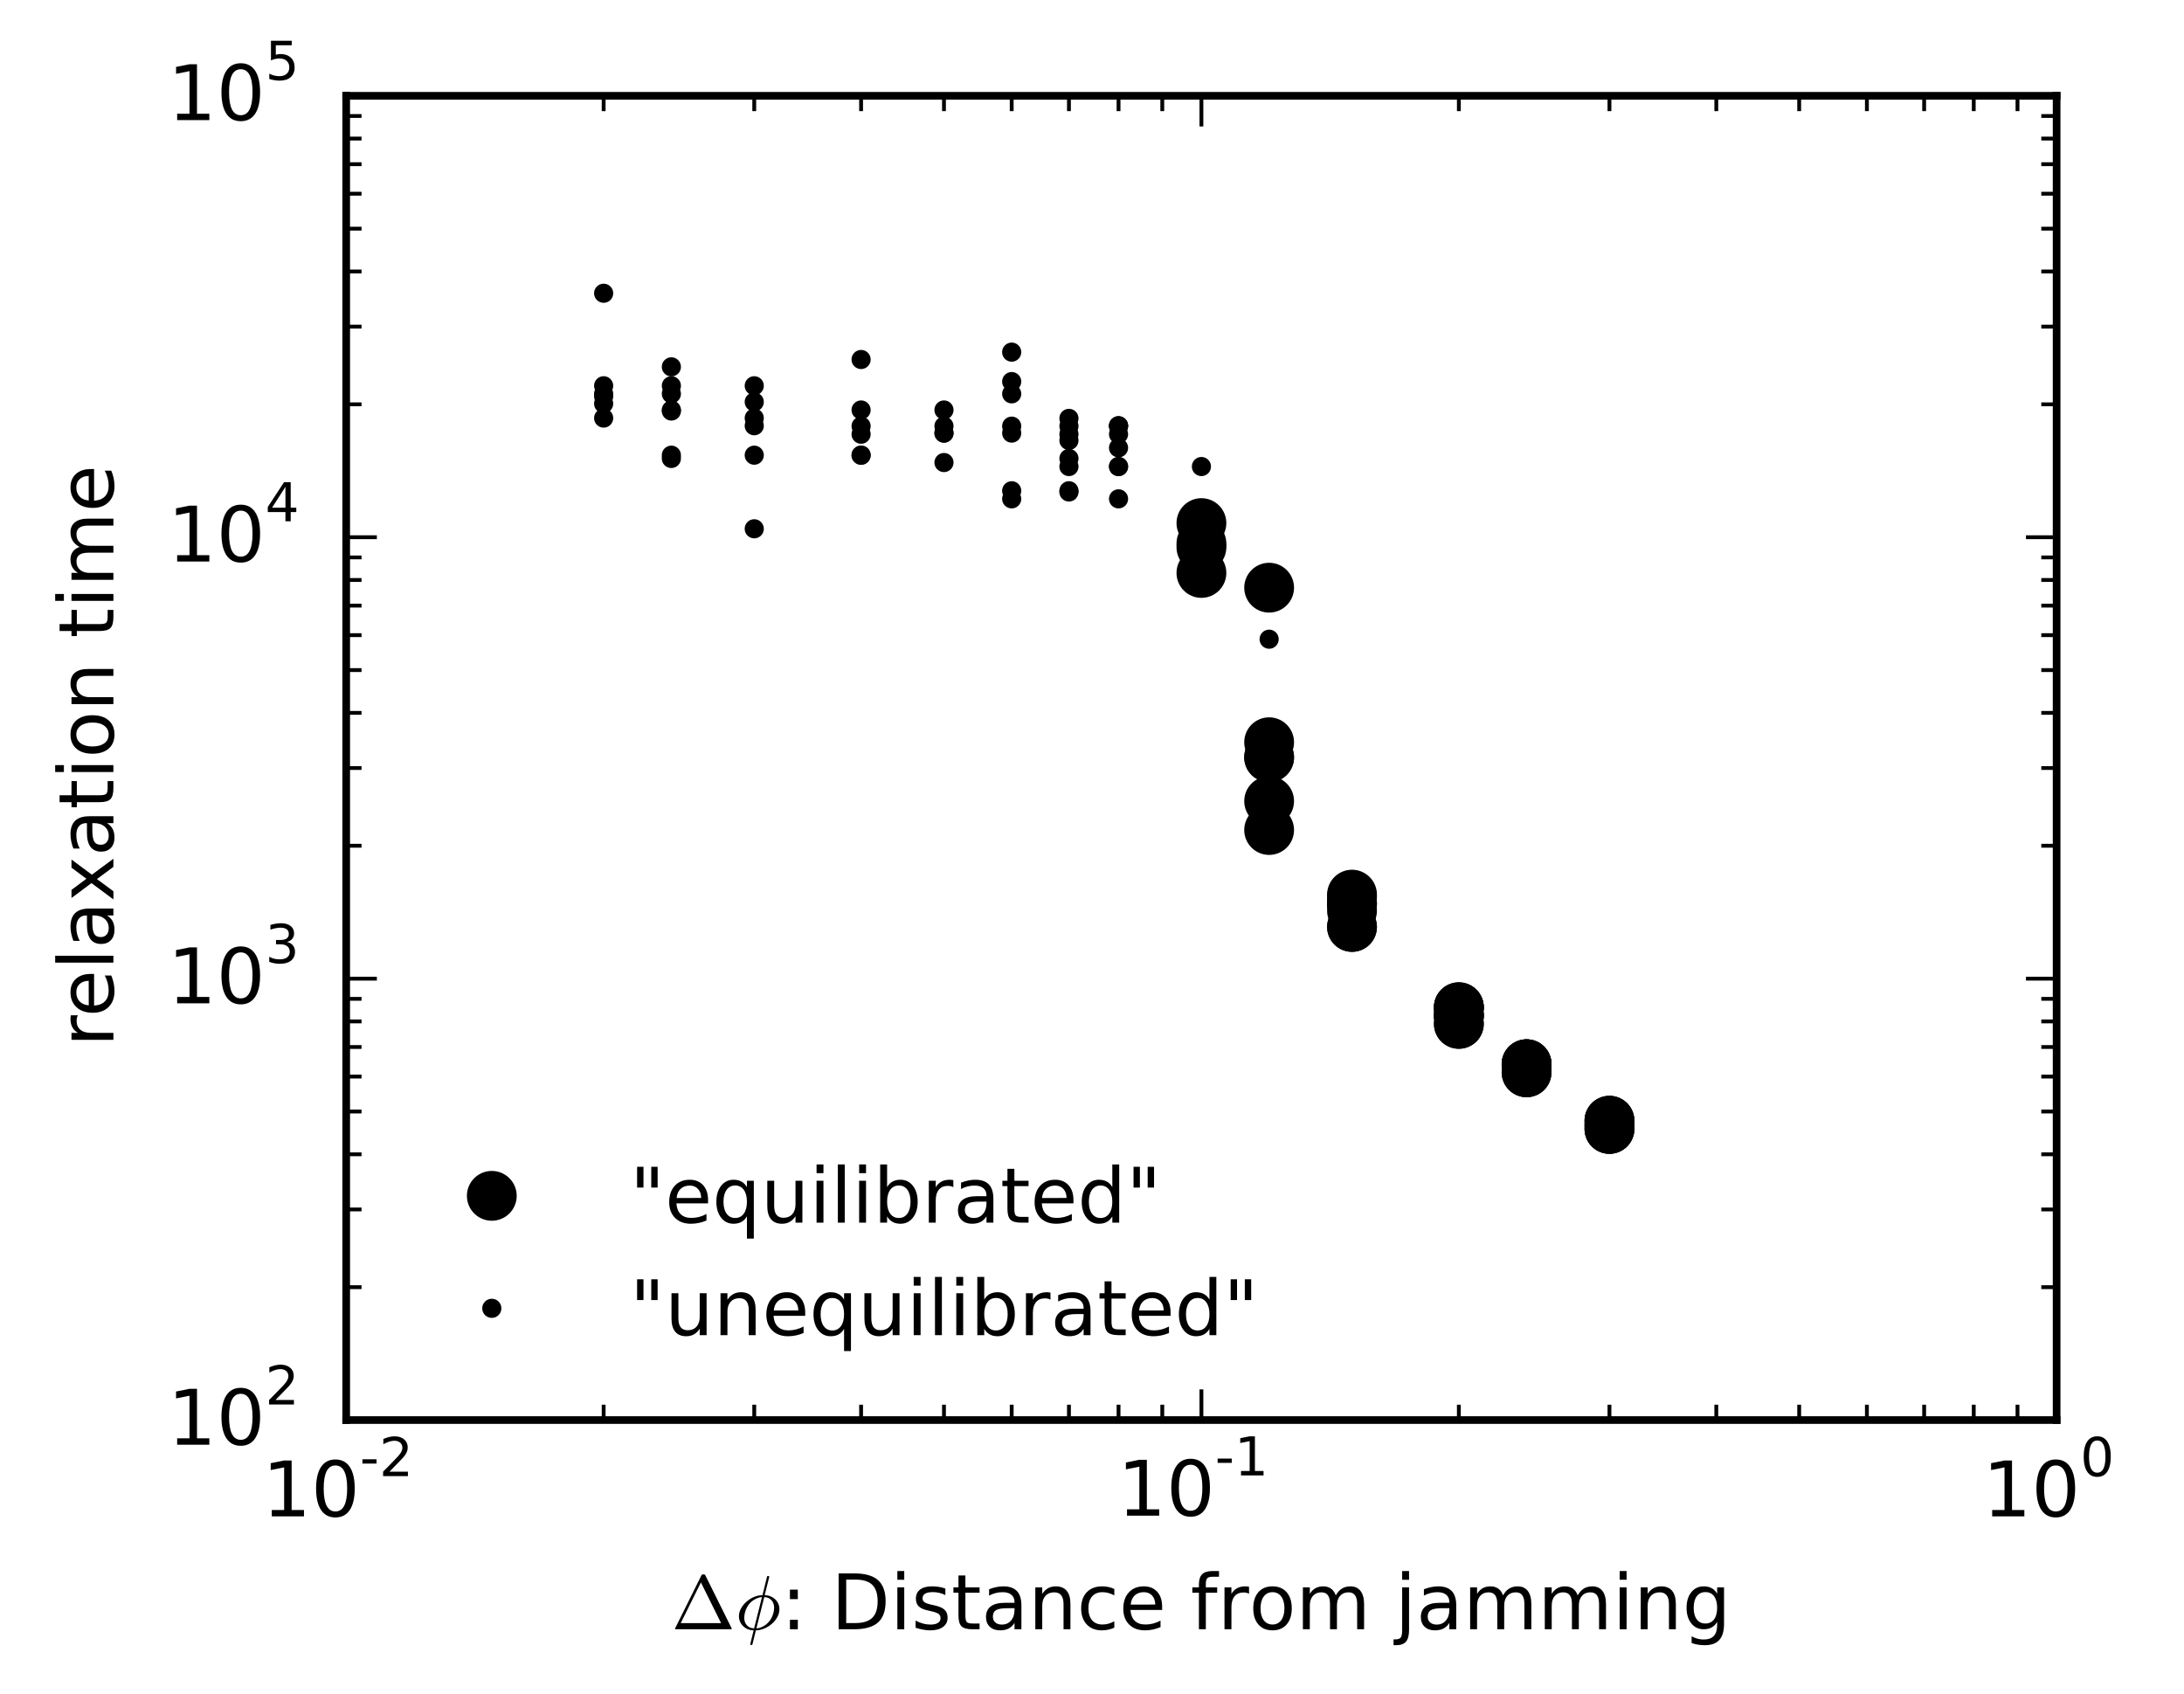 <?xml version="1.0" encoding="utf-8" standalone="no"?>
<!DOCTYPE svg PUBLIC "-//W3C//DTD SVG 1.1//EN"
  "http://www.w3.org/Graphics/SVG/1.1/DTD/svg11.dtd">
<!-- Created with matplotlib (http://matplotlib.org/) -->
<svg height="221pt" version="1.1" viewBox="0 0 285 221" width="285pt" xmlns="http://www.w3.org/2000/svg" xmlns:xlink="http://www.w3.org/1999/xlink">
 <defs>
  <style type="text/css">
*{stroke-linecap:butt;stroke-linejoin:round;}
  </style>
 </defs>
 <g id="figure_1">
  <g id="patch_1">
   <path d="
M0 221.9
L285.228 221.9
L285.228 0
L0 0
z
" style="fill:#ffffff;"/>
  </g>
  <g id="axes_1">
   <g id="patch_2">
    <path d="
M45.178 185.3
L268.378 185.3
L268.378 12.5
L45.178 12.5
z
" style="fill:#ffffff;"/>
   </g>
   <g id="line2d_1">
    <defs>
     <path d="
M0 3
C0.796 3 1.559 2.684 2.121 2.121
C2.684 1.559 3 0.796 3 0
C3 -0.796 2.684 -1.559 2.121 -2.121
C1.559 -2.684 0.796 -3 0 -3
C-0.796 -3 -1.559 -2.684 -2.121 -2.121
C-2.684 -1.559 -3 -0.796 -3 0
C-3 0.796 -2.684 1.559 -2.121 2.121
C-1.559 2.684 -0.796 3 0 3
z
" id="md21b4ff0a3" style="stroke:#000000;stroke-width:0.5;"/>
    </defs>
    <g clip-path="url(#p86de1a252f)">
     <use style="stroke:#000000;stroke-width:0.5;" x="156.778" xlink:href="#md21b4ff0a3" y="70.921"/>
     <use style="stroke:#000000;stroke-width:0.5;" x="156.778" xlink:href="#md21b4ff0a3" y="68.255"/>
     <use style="stroke:#000000;stroke-width:0.5;" x="165.615" xlink:href="#md21b4ff0a3" y="96.854"/>
     <use style="stroke:#000000;stroke-width:0.5;" x="165.615" xlink:href="#md21b4ff0a3" y="76.686"/>
     <use style="stroke:#000000;stroke-width:0.5;" x="176.43" xlink:href="#md21b4ff0a3" y="117.024"/>
     <use style="stroke:#000000;stroke-width:0.5;" x="176.43" xlink:href="#md21b4ff0a3" y="116.738"/>
     <use style="stroke:#000000;stroke-width:0.5;" x="190.373" xlink:href="#md21b4ff0a3" y="131.43"/>
     <use style="stroke:#000000;stroke-width:0.5;" x="190.373" xlink:href="#md21b4ff0a3" y="131.494"/>
     <use style="stroke:#000000;stroke-width:0.5;" x="199.21" xlink:href="#md21b4ff0a3" y="139.114"/>
     <use style="stroke:#000000;stroke-width:0.5;" x="199.21" xlink:href="#md21b4ff0a3" y="138.871"/>
     <use style="stroke:#000000;stroke-width:0.5;" x="210.025" xlink:href="#md21b4ff0a3" y="146.798"/>
     <use style="stroke:#000000;stroke-width:0.5;" x="210.025" xlink:href="#md21b4ff0a3" y="146.249"/>
     <use style="stroke:#000000;stroke-width:0.5;" x="156.778" xlink:href="#md21b4ff0a3" y="74.763"/>
     <use style="stroke:#000000;stroke-width:0.5;" x="156.778" xlink:href="#md21b4ff0a3" y="71.417"/>
     <use style="stroke:#000000;stroke-width:0.5;" x="165.615" xlink:href="#md21b4ff0a3" y="104.538"/>
     <use style="stroke:#000000;stroke-width:0.5;" x="165.615" xlink:href="#md21b4ff0a3" y="98.82"/>
     <use style="stroke:#000000;stroke-width:0.5;" x="176.43" xlink:href="#md21b4ff0a3" y="117.984"/>
     <use style="stroke:#000000;stroke-width:0.5;" x="176.43" xlink:href="#md21b4ff0a3" y="118.846"/>
     <use style="stroke:#000000;stroke-width:0.5;" x="190.373" xlink:href="#md21b4ff0a3" y="132.391"/>
     <use style="stroke:#000000;stroke-width:0.5;" x="190.373" xlink:href="#md21b4ff0a3" y="132.547"/>
     <use style="stroke:#000000;stroke-width:0.5;" x="199.21" xlink:href="#md21b4ff0a3" y="139.114"/>
     <use style="stroke:#000000;stroke-width:0.5;" x="199.21" xlink:href="#md21b4ff0a3" y="138.871"/>
     <use style="stroke:#000000;stroke-width:0.5;" x="210.025" xlink:href="#md21b4ff0a3" y="146.798"/>
     <use style="stroke:#000000;stroke-width:0.5;" x="210.025" xlink:href="#md21b4ff0a3" y="146.249"/>
     <use style="stroke:#000000;stroke-width:0.5;" x="165.615" xlink:href="#md21b4ff0a3" y="98.82"/>
     <use style="stroke:#000000;stroke-width:0.5;" x="176.43" xlink:href="#md21b4ff0a3" y="117.984"/>
     <use style="stroke:#000000;stroke-width:0.5;" x="176.43" xlink:href="#md21b4ff0a3" y="117.792"/>
     <use style="stroke:#000000;stroke-width:0.5;" x="190.373" xlink:href="#md21b4ff0a3" y="131.43"/>
     <use style="stroke:#000000;stroke-width:0.5;" x="190.373" xlink:href="#md21b4ff0a3" y="131.494"/>
     <use style="stroke:#000000;stroke-width:0.5;" x="199.21" xlink:href="#md21b4ff0a3" y="139.114"/>
     <use style="stroke:#000000;stroke-width:0.5;" x="199.21" xlink:href="#md21b4ff0a3" y="138.871"/>
     <use style="stroke:#000000;stroke-width:0.5;" x="210.025" xlink:href="#md21b4ff0a3" y="146.798"/>
     <use style="stroke:#000000;stroke-width:0.5;" x="210.025" xlink:href="#md21b4ff0a3" y="146.249"/>
     <use style="stroke:#000000;stroke-width:0.5;" x="165.615" xlink:href="#md21b4ff0a3" y="108.306"/>
     <use style="stroke:#000000;stroke-width:0.5;" x="176.43" xlink:href="#md21b4ff0a3" y="120.954"/>
     <use style="stroke:#000000;stroke-width:0.5;" x="190.373" xlink:href="#md21b4ff0a3" y="133.601"/>
     <use style="stroke:#000000;stroke-width:0.5;" x="199.21" xlink:href="#md21b4ff0a3" y="139.926"/>
     <use style="stroke:#000000;stroke-width:0.5;" x="210.025" xlink:href="#md21b4ff0a3" y="147.304"/>
     <use style="stroke:#000000;stroke-width:0.5;" x="190.373" xlink:href="#md21b4ff0a3" y="132.547"/>
     <use style="stroke:#000000;stroke-width:0.5;" x="199.21" xlink:href="#md21b4ff0a3" y="138.871"/>
     <use style="stroke:#000000;stroke-width:0.5;" x="210.025" xlink:href="#md21b4ff0a3" y="147.304"/>
     <use style="stroke:#000000;stroke-width:0.5;" x="176.43" xlink:href="#md21b4ff0a3" y="120.954"/>
     <use style="stroke:#000000;stroke-width:0.5;" x="190.373" xlink:href="#md21b4ff0a3" y="133.601"/>
     <use style="stroke:#000000;stroke-width:0.5;" x="199.21" xlink:href="#md21b4ff0a3" y="139.926"/>
     <use style="stroke:#000000;stroke-width:0.5;" x="210.025" xlink:href="#md21b4ff0a3" y="147.304"/>
     <use style="stroke:#000000;stroke-width:0.5;" x="190.373" xlink:href="#md21b4ff0a3" y="132.547"/>
    </g>
   </g>
   <g id="line2d_2">
    <defs>
     <path d="
M0 1
C0.265 1 0.52 0.895 0.707 0.707
C0.895 0.52 1 0.265 1 0
C1 -0.265 0.895 -0.52 0.707 -0.707
C0.52 -0.895 0.265 -1 0 -1
C-0.265 -1 -0.52 -0.895 -0.707 -0.707
C-0.895 -0.52 -1 -0.265 -1 0
C-1 0.265 -0.895 0.52 -0.707 0.707
C-0.52 0.895 -0.265 1 0 1
z
" id="m79a6ba5ecd" style="stroke:#000000;stroke-width:0.5;"/>
    </defs>
    <g clip-path="url(#p86de1a252f)">
     <use style="stroke:#000000;stroke-width:0.5;" x="78.773" xlink:href="#m79a6ba5ecd" y="52.673"/>
     <use style="stroke:#000000;stroke-width:0.5;" x="78.773" xlink:href="#m79a6ba5ecd" y="51.391"/>
     <use style="stroke:#000000;stroke-width:0.5;" x="87.61" xlink:href="#m79a6ba5ecd" y="59.396"/>
     <use style="stroke:#000000;stroke-width:0.5;" x="87.61" xlink:href="#m79a6ba5ecd" y="51.391"/>
     <use style="stroke:#000000;stroke-width:0.5;" x="98.425" xlink:href="#m79a6ba5ecd" y="59.396"/>
     <use style="stroke:#000000;stroke-width:0.5;" x="98.425" xlink:href="#m79a6ba5ecd" y="52.445"/>
     <use style="stroke:#000000;stroke-width:0.5;" x="112.368" xlink:href="#m79a6ba5ecd" y="59.396"/>
     <use style="stroke:#000000;stroke-width:0.5;" x="112.368" xlink:href="#m79a6ba5ecd" y="53.499"/>
     <use style="stroke:#000000;stroke-width:0.5;" x="123.183" xlink:href="#m79a6ba5ecd" y="60.356"/>
     <use style="stroke:#000000;stroke-width:0.5;" x="123.183" xlink:href="#m79a6ba5ecd" y="53.499"/>
     <use style="stroke:#000000;stroke-width:0.5;" x="132.02" xlink:href="#m79a6ba5ecd" y="56.514"/>
     <use style="stroke:#000000;stroke-width:0.5;" x="132.02" xlink:href="#m79a6ba5ecd" y="51.391"/>
     <use style="stroke:#000000;stroke-width:0.5;" x="139.491" xlink:href="#m79a6ba5ecd" y="54.593"/>
     <use style="stroke:#000000;stroke-width:0.5;" x="139.491" xlink:href="#m79a6ba5ecd" y="55.607"/>
     <use style="stroke:#000000;stroke-width:0.5;" x="145.963" xlink:href="#m79a6ba5ecd" y="58.435"/>
     <use style="stroke:#000000;stroke-width:0.5;" x="145.963" xlink:href="#m79a6ba5ecd" y="55.607"/>
     <use style="stroke:#000000;stroke-width:0.5;" x="78.773" xlink:href="#m79a6ba5ecd" y="51.712"/>
     <use style="stroke:#000000;stroke-width:0.5;" x="78.773" xlink:href="#m79a6ba5ecd" y="54.553"/>
     <use style="stroke:#000000;stroke-width:0.5;" x="87.61" xlink:href="#m79a6ba5ecd" y="53.633"/>
     <use style="stroke:#000000;stroke-width:0.5;" x="87.61" xlink:href="#m79a6ba5ecd" y="53.499"/>
     <use style="stroke:#000000;stroke-width:0.5;" x="98.425" xlink:href="#m79a6ba5ecd" y="69"/>
     <use style="stroke:#000000;stroke-width:0.5;" x="98.425" xlink:href="#m79a6ba5ecd" y="54.553"/>
     <use style="stroke:#000000;stroke-width:0.5;" x="112.368" xlink:href="#m79a6ba5ecd" y="59.396"/>
     <use style="stroke:#000000;stroke-width:0.5;" x="112.368" xlink:href="#m79a6ba5ecd" y="55.607"/>
     <use style="stroke:#000000;stroke-width:0.5;" x="123.183" xlink:href="#m79a6ba5ecd" y="56.514"/>
     <use style="stroke:#000000;stroke-width:0.5;" x="123.183" xlink:href="#m79a6ba5ecd" y="55.607"/>
     <use style="stroke:#000000;stroke-width:0.5;" x="132.02" xlink:href="#m79a6ba5ecd" y="49.791"/>
     <use style="stroke:#000000;stroke-width:0.5;" x="132.02" xlink:href="#m79a6ba5ecd" y="55.607"/>
     <use style="stroke:#000000;stroke-width:0.5;" x="139.491" xlink:href="#m79a6ba5ecd" y="57.475"/>
     <use style="stroke:#000000;stroke-width:0.5;" x="139.491" xlink:href="#m79a6ba5ecd" y="56.661"/>
     <use style="stroke:#000000;stroke-width:0.5;" x="145.963" xlink:href="#m79a6ba5ecd" y="55.554"/>
     <use style="stroke:#000000;stroke-width:0.5;" x="145.963" xlink:href="#m79a6ba5ecd" y="56.661"/>
     <use style="stroke:#000000;stroke-width:0.5;" x="78.773" xlink:href="#m79a6ba5ecd" y="38.266"/>
     <use style="stroke:#000000;stroke-width:0.5;" x="78.773" xlink:href="#m79a6ba5ecd" y="50.337"/>
     <use style="stroke:#000000;stroke-width:0.5;" x="87.61" xlink:href="#m79a6ba5ecd" y="47.87"/>
     <use style="stroke:#000000;stroke-width:0.5;" x="87.61" xlink:href="#m79a6ba5ecd" y="50.337"/>
     <use style="stroke:#000000;stroke-width:0.5;" x="98.425" xlink:href="#m79a6ba5ecd" y="55.554"/>
     <use style="stroke:#000000;stroke-width:0.5;" x="98.425" xlink:href="#m79a6ba5ecd" y="50.337"/>
     <use style="stroke:#000000;stroke-width:0.5;" x="112.368" xlink:href="#m79a6ba5ecd" y="46.91"/>
     <use style="stroke:#000000;stroke-width:0.5;" x="112.368" xlink:href="#m79a6ba5ecd" y="56.661"/>
     <use style="stroke:#000000;stroke-width:0.5;" x="123.183" xlink:href="#m79a6ba5ecd" y="56.514"/>
     <use style="stroke:#000000;stroke-width:0.5;" x="132.02" xlink:href="#m79a6ba5ecd" y="45.949"/>
     <use style="stroke:#000000;stroke-width:0.5;" x="139.491" xlink:href="#m79a6ba5ecd" y="64.198"/>
     <use style="stroke:#000000;stroke-width:0.5;" x="139.491" xlink:href="#m79a6ba5ecd" y="59.823"/>
     <use style="stroke:#000000;stroke-width:0.5;" x="145.963" xlink:href="#m79a6ba5ecd" y="55.554"/>
     <use style="stroke:#000000;stroke-width:0.5;" x="145.963" xlink:href="#m79a6ba5ecd" y="60.877"/>
     <use style="stroke:#000000;stroke-width:0.5;" x="156.778" xlink:href="#m79a6ba5ecd" y="70.921"/>
     <use style="stroke:#000000;stroke-width:0.5;" x="156.778" xlink:href="#m79a6ba5ecd" y="72.471"/>
     <use style="stroke:#000000;stroke-width:0.5;" x="165.615" xlink:href="#m79a6ba5ecd" y="83.407"/>
     <use style="stroke:#000000;stroke-width:0.5;" x="132.02" xlink:href="#m79a6ba5ecd" y="65.093"/>
     <use style="stroke:#000000;stroke-width:0.5;" x="139.491" xlink:href="#m79a6ba5ecd" y="60.877"/>
     <use style="stroke:#000000;stroke-width:0.5;" x="145.963" xlink:href="#m79a6ba5ecd" y="60.877"/>
     <use style="stroke:#000000;stroke-width:0.5;" x="156.778" xlink:href="#m79a6ba5ecd" y="60.877"/>
     <use style="stroke:#000000;stroke-width:0.5;" x="87.61" xlink:href="#m79a6ba5ecd" y="59.823"/>
     <use style="stroke:#000000;stroke-width:0.5;" x="132.02" xlink:href="#m79a6ba5ecd" y="64.039"/>
     <use style="stroke:#000000;stroke-width:0.5;" x="139.491" xlink:href="#m79a6ba5ecd" y="64.039"/>
     <use style="stroke:#000000;stroke-width:0.5;" x="145.963" xlink:href="#m79a6ba5ecd" y="65.093"/>
     <use style="stroke:#000000;stroke-width:0.5;" x="176.43" xlink:href="#m79a6ba5ecd" y="116.738"/>
     <use style="stroke:#000000;stroke-width:0.5;" x="176.43" xlink:href="#m79a6ba5ecd" y="117.792"/>
    </g>
   </g>
   <g id="patch_3">
    <path d="
M45.178 12.5
L268.378 12.5" style="fill:none;stroke:#000000;stroke-linecap:square;stroke-linejoin:miter;"/>
   </g>
   <g id="patch_4">
    <path d="
M45.178 185.3
L45.178 12.5" style="fill:none;stroke:#000000;stroke-linecap:square;stroke-linejoin:miter;"/>
   </g>
   <g id="patch_5">
    <path d="
M45.178 185.3
L268.378 185.3" style="fill:none;stroke:#000000;stroke-linecap:square;stroke-linejoin:miter;"/>
   </g>
   <g id="patch_6">
    <path d="
M268.378 185.3
L268.378 12.5" style="fill:none;stroke:#000000;stroke-linecap:square;stroke-linejoin:miter;"/>
   </g>
   <g id="matplotlib.axis_1">
    <g id="xtick_1">
     <g id="line2d_3">
      <defs>
       <path d="
M0 0
L0 -4" id="mc7db9fdffb" style="stroke:#000000;stroke-width:0.5;"/>
      </defs>
      <g>
       <use style="stroke:#000000;stroke-width:0.5;" x="45.178" xlink:href="#mc7db9fdffb" y="185.3"/>
      </g>
     </g>
     <g id="line2d_4">
      <defs>
       <path d="
M0 0
L0 4" id="m5a7d422ac3" style="stroke:#000000;stroke-width:0.5;"/>
      </defs>
      <g>
       <use style="stroke:#000000;stroke-width:0.5;" x="45.178" xlink:href="#m5a7d422ac3" y="12.5"/>
      </g>
     </g>
     <g id="text_1">
      <!-- $\mathdefault{10^{-2}}$ -->
      <defs>
       <path d="
M19.188 8.297
L53.609 8.297
L53.609 0
L7.328 0
L7.328 8.297
Q12.938 14.109 22.625 23.891
Q32.328 33.688 34.812 36.531
Q39.547 41.844 41.422 45.531
Q43.312 49.219 43.312 52.781
Q43.312 58.594 39.234 62.25
Q35.156 65.922 28.609 65.922
Q23.969 65.922 18.812 64.312
Q13.672 62.703 7.812 59.422
L7.812 69.391
Q13.766 71.781 18.938 73
Q24.125 74.219 28.422 74.219
Q39.75 74.219 46.484 68.547
Q53.219 62.891 53.219 53.422
Q53.219 48.922 51.531 44.891
Q49.859 40.875 45.406 35.406
Q44.188 33.984 37.641 27.219
Q31.109 20.453 19.188 8.297" id="BitstreamVeraSans-Roman-32"/>
       <path d="
M12.406 8.297
L28.516 8.297
L28.516 63.922
L10.984 60.406
L10.984 69.391
L28.422 72.906
L38.281 72.906
L38.281 8.297
L54.391 8.297
L54.391 0
L12.406 0
z
" id="BitstreamVeraSans-Roman-31"/>
       <path d="
M4.891 31.391
L31.203 31.391
L31.203 23.391
L4.891 23.391
z
" id="BitstreamVeraSans-Roman-2d"/>
       <path d="
M31.781 66.406
Q24.172 66.406 20.328 58.906
Q16.5 51.422 16.5 36.375
Q16.5 21.391 20.328 13.891
Q24.172 6.391 31.781 6.391
Q39.453 6.391 43.281 13.891
Q47.125 21.391 47.125 36.375
Q47.125 51.422 43.281 58.906
Q39.453 66.406 31.781 66.406
M31.781 74.219
Q44.047 74.219 50.516 64.516
Q56.984 54.828 56.984 36.375
Q56.984 17.969 50.516 8.266
Q44.047 -1.422 31.781 -1.422
Q19.531 -1.422 13.062 8.266
Q6.594 17.969 6.594 36.375
Q6.594 54.828 13.062 64.516
Q19.531 74.219 31.781 74.219" id="BitstreamVeraSans-Roman-30"/>
      </defs>
      <g transform="translate(34.228 197.92)scale(0.1 -0.1)">
       <use transform="translate(0.0 0.547)" xlink:href="#BitstreamVeraSans-Roman-31"/>
       <use transform="translate(63.623 0.547)" xlink:href="#BitstreamVeraSans-Roman-30"/>
       <use transform="translate(127.246 53.047)scale(0.7)" xlink:href="#BitstreamVeraSans-Roman-2d"/>
       <use transform="translate(152.505 53.047)scale(0.7)" xlink:href="#BitstreamVeraSans-Roman-32"/>
      </g>
     </g>
    </g>
    <g id="xtick_2">
     <g id="line2d_5">
      <g>
       <use style="stroke:#000000;stroke-width:0.5;" x="156.778" xlink:href="#mc7db9fdffb" y="185.3"/>
      </g>
     </g>
     <g id="line2d_6">
      <g>
       <use style="stroke:#000000;stroke-width:0.5;" x="156.778" xlink:href="#m5a7d422ac3" y="12.5"/>
      </g>
     </g>
     <g id="text_2">
      <!-- $\mathdefault{10^{-1}}$ -->
      <g transform="translate(145.828 197.82)scale(0.1 -0.1)">
       <use transform="translate(0.0 0.466)" xlink:href="#BitstreamVeraSans-Roman-31"/>
       <use transform="translate(63.623 0.466)" xlink:href="#BitstreamVeraSans-Roman-30"/>
       <use transform="translate(127.246 52.966)scale(0.7)" xlink:href="#BitstreamVeraSans-Roman-2d"/>
       <use transform="translate(152.505 52.966)scale(0.7)" xlink:href="#BitstreamVeraSans-Roman-31"/>
      </g>
     </g>
    </g>
    <g id="xtick_3">
     <g id="line2d_7">
      <g>
       <use style="stroke:#000000;stroke-width:0.5;" x="268.378" xlink:href="#mc7db9fdffb" y="185.3"/>
      </g>
     </g>
     <g id="line2d_8">
      <g>
       <use style="stroke:#000000;stroke-width:0.5;" x="268.378" xlink:href="#m5a7d422ac3" y="12.5"/>
      </g>
     </g>
     <g id="text_3">
      <!-- $\mathdefault{10^{0}}$ -->
      <g transform="translate(258.728 197.92)scale(0.1 -0.1)">
       <use transform="translate(0.0 0.547)" xlink:href="#BitstreamVeraSans-Roman-31"/>
       <use transform="translate(63.623 0.547)" xlink:href="#BitstreamVeraSans-Roman-30"/>
       <use transform="translate(127.246 53.047)scale(0.7)" xlink:href="#BitstreamVeraSans-Roman-30"/>
      </g>
     </g>
    </g>
    <g id="xtick_4">
     <g id="line2d_9">
      <defs>
       <path d="
M0 0
L0 -2" id="mc21db286a6" style="stroke:#000000;stroke-width:0.5;"/>
      </defs>
      <g>
       <use style="stroke:#000000;stroke-width:0.5;" x="78.773" xlink:href="#mc21db286a6" y="185.3"/>
      </g>
     </g>
     <g id="line2d_10">
      <defs>
       <path d="
M0 0
L0 2" id="ma9c915e141" style="stroke:#000000;stroke-width:0.5;"/>
      </defs>
      <g>
       <use style="stroke:#000000;stroke-width:0.5;" x="78.773" xlink:href="#ma9c915e141" y="12.5"/>
      </g>
     </g>
    </g>
    <g id="xtick_5">
     <g id="line2d_11">
      <g>
       <use style="stroke:#000000;stroke-width:0.5;" x="98.425" xlink:href="#mc21db286a6" y="185.3"/>
      </g>
     </g>
     <g id="line2d_12">
      <g>
       <use style="stroke:#000000;stroke-width:0.5;" x="98.425" xlink:href="#ma9c915e141" y="12.5"/>
      </g>
     </g>
    </g>
    <g id="xtick_6">
     <g id="line2d_13">
      <g>
       <use style="stroke:#000000;stroke-width:0.5;" x="112.368" xlink:href="#mc21db286a6" y="185.3"/>
      </g>
     </g>
     <g id="line2d_14">
      <g>
       <use style="stroke:#000000;stroke-width:0.5;" x="112.368" xlink:href="#ma9c915e141" y="12.5"/>
      </g>
     </g>
    </g>
    <g id="xtick_7">
     <g id="line2d_15">
      <g>
       <use style="stroke:#000000;stroke-width:0.5;" x="123.183" xlink:href="#mc21db286a6" y="185.3"/>
      </g>
     </g>
     <g id="line2d_16">
      <g>
       <use style="stroke:#000000;stroke-width:0.5;" x="123.183" xlink:href="#ma9c915e141" y="12.5"/>
      </g>
     </g>
    </g>
    <g id="xtick_8">
     <g id="line2d_17">
      <g>
       <use style="stroke:#000000;stroke-width:0.5;" x="132.02" xlink:href="#mc21db286a6" y="185.3"/>
      </g>
     </g>
     <g id="line2d_18">
      <g>
       <use style="stroke:#000000;stroke-width:0.5;" x="132.02" xlink:href="#ma9c915e141" y="12.5"/>
      </g>
     </g>
    </g>
    <g id="xtick_9">
     <g id="line2d_19">
      <g>
       <use style="stroke:#000000;stroke-width:0.5;" x="139.491" xlink:href="#mc21db286a6" y="185.3"/>
      </g>
     </g>
     <g id="line2d_20">
      <g>
       <use style="stroke:#000000;stroke-width:0.5;" x="139.491" xlink:href="#ma9c915e141" y="12.5"/>
      </g>
     </g>
    </g>
    <g id="xtick_10">
     <g id="line2d_21">
      <g>
       <use style="stroke:#000000;stroke-width:0.5;" x="145.963" xlink:href="#mc21db286a6" y="185.3"/>
      </g>
     </g>
     <g id="line2d_22">
      <g>
       <use style="stroke:#000000;stroke-width:0.5;" x="145.963" xlink:href="#ma9c915e141" y="12.5"/>
      </g>
     </g>
    </g>
    <g id="xtick_11">
     <g id="line2d_23">
      <g>
       <use style="stroke:#000000;stroke-width:0.5;" x="151.672" xlink:href="#mc21db286a6" y="185.3"/>
      </g>
     </g>
     <g id="line2d_24">
      <g>
       <use style="stroke:#000000;stroke-width:0.5;" x="151.672" xlink:href="#ma9c915e141" y="12.5"/>
      </g>
     </g>
    </g>
    <g id="xtick_12">
     <g id="line2d_25">
      <g>
       <use style="stroke:#000000;stroke-width:0.5;" x="190.373" xlink:href="#mc21db286a6" y="185.3"/>
      </g>
     </g>
     <g id="line2d_26">
      <g>
       <use style="stroke:#000000;stroke-width:0.5;" x="190.373" xlink:href="#ma9c915e141" y="12.5"/>
      </g>
     </g>
    </g>
    <g id="xtick_13">
     <g id="line2d_27">
      <g>
       <use style="stroke:#000000;stroke-width:0.5;" x="210.025" xlink:href="#mc21db286a6" y="185.3"/>
      </g>
     </g>
     <g id="line2d_28">
      <g>
       <use style="stroke:#000000;stroke-width:0.5;" x="210.025" xlink:href="#ma9c915e141" y="12.5"/>
      </g>
     </g>
    </g>
    <g id="xtick_14">
     <g id="line2d_29">
      <g>
       <use style="stroke:#000000;stroke-width:0.5;" x="223.968" xlink:href="#mc21db286a6" y="185.3"/>
      </g>
     </g>
     <g id="line2d_30">
      <g>
       <use style="stroke:#000000;stroke-width:0.5;" x="223.968" xlink:href="#ma9c915e141" y="12.5"/>
      </g>
     </g>
    </g>
    <g id="xtick_15">
     <g id="line2d_31">
      <g>
       <use style="stroke:#000000;stroke-width:0.5;" x="234.783" xlink:href="#mc21db286a6" y="185.3"/>
      </g>
     </g>
     <g id="line2d_32">
      <g>
       <use style="stroke:#000000;stroke-width:0.5;" x="234.783" xlink:href="#ma9c915e141" y="12.5"/>
      </g>
     </g>
    </g>
    <g id="xtick_16">
     <g id="line2d_33">
      <g>
       <use style="stroke:#000000;stroke-width:0.5;" x="243.62" xlink:href="#mc21db286a6" y="185.3"/>
      </g>
     </g>
     <g id="line2d_34">
      <g>
       <use style="stroke:#000000;stroke-width:0.5;" x="243.62" xlink:href="#ma9c915e141" y="12.5"/>
      </g>
     </g>
    </g>
    <g id="xtick_17">
     <g id="line2d_35">
      <g>
       <use style="stroke:#000000;stroke-width:0.5;" x="251.091" xlink:href="#mc21db286a6" y="185.3"/>
      </g>
     </g>
     <g id="line2d_36">
      <g>
       <use style="stroke:#000000;stroke-width:0.5;" x="251.091" xlink:href="#ma9c915e141" y="12.5"/>
      </g>
     </g>
    </g>
    <g id="xtick_18">
     <g id="line2d_37">
      <g>
       <use style="stroke:#000000;stroke-width:0.5;" x="257.563" xlink:href="#mc21db286a6" y="185.3"/>
      </g>
     </g>
     <g id="line2d_38">
      <g>
       <use style="stroke:#000000;stroke-width:0.5;" x="257.563" xlink:href="#ma9c915e141" y="12.5"/>
      </g>
     </g>
    </g>
    <g id="xtick_19">
     <g id="line2d_39">
      <g>
       <use style="stroke:#000000;stroke-width:0.5;" x="263.272" xlink:href="#mc21db286a6" y="185.3"/>
      </g>
     </g>
     <g id="line2d_40">
      <g>
       <use style="stroke:#000000;stroke-width:0.5;" x="263.272" xlink:href="#ma9c915e141" y="12.5"/>
      </g>
     </g>
    </g>
    <g id="text_4">
     <!-- $\Delta \phi$: Distance from jamming -->
     <defs>
      <path d="
M19.391 -19.484
L23.875 -1.422
Q18.797 -1.422 14.406 0.953
Q10.016 3.328 7.344 7.562
Q4.688 11.812 4.688 16.797
Q4.688 22.219 7.375 27.141
Q10.062 32.078 14.719 36.109
Q19.391 40.141 24.75 42.312
Q30.125 44.484 35.406 44.484
L41.406 68.797
Q41.609 69.391 42.188 69.391
L43.406 69.391
Q43.797 69.391 44.031 69.047
Q44.281 68.703 44.281 68.406
L38.281 44.484
Q42.047 44.484 45.562 43.109
Q49.078 41.75 51.781 39.281
Q54.5 36.812 56 33.469
Q57.516 30.125 57.516 26.312
Q57.516 20.906 54.828 15.969
Q52.156 11.031 47.609 7.078
Q43.062 3.125 37.469 0.844
Q31.891 -1.422 26.812 -1.422
L22.219 -19.922
Q22.016 -20.516 21.391 -20.516
L20.219 -20.516
Q19.828 -20.516 19.609 -20.141
Q19.391 -19.781 19.391 -19.484
M24.516 1.219
L34.719 41.891
Q32.172 41.891 29.391 40.859
Q26.609 39.844 24.141 38.281
Q21.688 36.719 19.672 34.719
Q17.234 32.281 15.375 28.953
Q13.531 25.641 12.578 21.953
Q11.625 18.266 11.625 14.703
Q11.625 10.938 13.234 7.859
Q14.844 4.781 17.766 3
Q20.703 1.219 24.516 1.219
M27.484 1.219
Q31.25 1.219 35.5 3.359
Q39.75 5.516 42.484 8.406
Q46.234 12.109 48.406 17.5
Q50.594 22.906 50.594 28.422
Q50.594 32.125 48.969 35.219
Q47.359 38.328 44.422 40.109
Q41.5 41.891 37.703 41.891
z
" id="Cmmi10-c1"/>
      <path d="
M54.891 33.016
L54.891 0
L45.906 0
L45.906 32.719
Q45.906 40.484 42.875 44.328
Q39.844 48.188 33.797 48.188
Q26.516 48.188 22.312 43.547
Q18.109 38.922 18.109 30.906
L18.109 0
L9.078 0
L9.078 54.688
L18.109 54.688
L18.109 46.188
Q21.344 51.125 25.703 53.562
Q30.078 56 35.797 56
Q45.219 56 50.047 50.172
Q54.891 44.344 54.891 33.016" id="BitstreamVeraSans-Roman-6e"/>
      <path d="
M56.203 29.594
L56.203 25.203
L14.891 25.203
Q15.484 15.922 20.484 11.062
Q25.484 6.203 34.422 6.203
Q39.594 6.203 44.453 7.469
Q49.312 8.734 54.109 11.281
L54.109 2.781
Q49.266 0.734 44.188 -0.344
Q39.109 -1.422 33.891 -1.422
Q20.797 -1.422 13.156 6.188
Q5.516 13.812 5.516 26.812
Q5.516 40.234 12.766 48.109
Q20.016 56 32.328 56
Q43.359 56 49.781 48.891
Q56.203 41.797 56.203 29.594
M47.219 32.234
Q47.125 39.594 43.094 43.984
Q39.062 48.391 32.422 48.391
Q24.906 48.391 20.391 44.141
Q15.875 39.891 15.188 32.172
z
" id="BitstreamVeraSans-Roman-65"/>
      <path d="
M9.422 54.688
L18.406 54.688
L18.406 -0.984
Q18.406 -11.422 14.422 -16.109
Q10.453 -20.797 1.609 -20.797
L-1.812 -20.797
L-1.812 -13.188
L0.594 -13.188
Q5.719 -13.188 7.562 -10.812
Q9.422 -8.453 9.422 -0.984
z

M9.422 75.984
L18.406 75.984
L18.406 64.594
L9.422 64.594
z
" id="BitstreamVeraSans-Roman-6a"/>
      <path d="
M45.406 27.984
Q45.406 37.75 41.375 43.109
Q37.359 48.484 30.078 48.484
Q22.859 48.484 18.828 43.109
Q14.797 37.75 14.797 27.984
Q14.797 18.266 18.828 12.891
Q22.859 7.516 30.078 7.516
Q37.359 7.516 41.375 12.891
Q45.406 18.266 45.406 27.984
M54.391 6.781
Q54.391 -7.172 48.188 -13.984
Q42 -20.797 29.203 -20.797
Q24.469 -20.797 20.266 -20.094
Q16.062 -19.391 12.109 -17.922
L12.109 -9.188
Q16.062 -11.328 19.922 -12.344
Q23.781 -13.375 27.781 -13.375
Q36.625 -13.375 41.016 -8.766
Q45.406 -4.156 45.406 5.172
L45.406 9.625
Q42.625 4.781 38.281 2.391
Q33.938 0 27.875 0
Q17.828 0 11.672 7.656
Q5.516 15.328 5.516 27.984
Q5.516 40.672 11.672 48.328
Q17.828 56 27.875 56
Q33.938 56 38.281 53.609
Q42.625 51.219 45.406 46.391
L45.406 54.688
L54.391 54.688
z
" id="BitstreamVeraSans-Roman-67"/>
      <path d="
M18.312 70.219
L18.312 54.688
L36.812 54.688
L36.812 47.703
L18.312 47.703
L18.312 18.016
Q18.312 11.328 20.141 9.422
Q21.969 7.516 27.594 7.516
L36.812 7.516
L36.812 0
L27.594 0
Q17.188 0 13.234 3.875
Q9.281 7.766 9.281 18.016
L9.281 47.703
L2.688 47.703
L2.688 54.688
L9.281 54.688
L9.281 70.219
z
" id="BitstreamVeraSans-Roman-74"/>
      <path d="
M5.422 0
Q4.594 0 4.594 0.781
Q4.641 0.875 4.656 0.922
Q4.688 0.984 4.688 1.125
L39.109 70.516
Q39.547 71.578 40.922 71.578
L42.281 71.578
Q43.656 71.578 44.094 70.516
L78.516 1.125
Q78.562 1.031 78.578 0.953
Q78.609 0.875 78.609 0.781
Q78.609 0 77.781 0
z

M12.016 8.016
L64.703 8.016
L38.375 61.078
z
" id="Cmr10-a2"/>
      <path d="
M41.109 46.297
Q39.594 47.172 37.812 47.578
Q36.031 48 33.891 48
Q26.266 48 22.188 43.047
Q18.109 38.094 18.109 28.812
L18.109 0
L9.078 0
L9.078 54.688
L18.109 54.688
L18.109 46.188
Q20.953 51.172 25.484 53.578
Q30.031 56 36.531 56
Q37.453 56 38.578 55.875
Q39.703 55.766 41.062 55.516
z
" id="BitstreamVeraSans-Roman-72"/>
      <path d="
M48.781 52.594
L48.781 44.188
Q44.969 46.297 41.141 47.344
Q37.312 48.391 33.406 48.391
Q24.656 48.391 19.812 42.844
Q14.984 37.312 14.984 27.297
Q14.984 17.281 19.812 11.734
Q24.656 6.203 33.406 6.203
Q37.312 6.203 41.141 7.25
Q44.969 8.297 48.781 10.406
L48.781 2.094
Q45.016 0.344 40.984 -0.531
Q36.969 -1.422 32.422 -1.422
Q20.062 -1.422 12.781 6.344
Q5.516 14.109 5.516 27.297
Q5.516 40.672 12.859 48.328
Q20.219 56 33.016 56
Q37.156 56 41.109 55.141
Q45.062 54.297 48.781 52.594" id="BitstreamVeraSans-Roman-63"/>
      <path d="
M9.422 54.688
L18.406 54.688
L18.406 0
L9.422 0
z

M9.422 75.984
L18.406 75.984
L18.406 64.594
L9.422 64.594
z
" id="BitstreamVeraSans-Roman-69"/>
      <path d="
M34.281 27.484
Q23.391 27.484 19.188 25
Q14.984 22.516 14.984 16.5
Q14.984 11.719 18.141 8.906
Q21.297 6.109 26.703 6.109
Q34.188 6.109 38.703 11.406
Q43.219 16.703 43.219 25.484
L43.219 27.484
z

M52.203 31.203
L52.203 0
L43.219 0
L43.219 8.297
Q40.141 3.328 35.547 0.953
Q30.953 -1.422 24.312 -1.422
Q15.922 -1.422 10.953 3.297
Q6 8.016 6 15.922
Q6 25.141 12.172 29.828
Q18.359 34.516 30.609 34.516
L43.219 34.516
L43.219 35.406
Q43.219 41.609 39.141 45
Q35.062 48.391 27.688 48.391
Q23 48.391 18.547 47.266
Q14.109 46.141 10.016 43.891
L10.016 52.203
Q14.938 54.109 19.578 55.047
Q24.219 56 28.609 56
Q40.484 56 46.344 49.844
Q52.203 43.703 52.203 31.203" id="BitstreamVeraSans-Roman-61"/>
      <path d="
M11.719 12.406
L22.016 12.406
L22.016 0
L11.719 0
z

M11.719 51.703
L22.016 51.703
L22.016 39.312
L11.719 39.312
z
" id="BitstreamVeraSans-Roman-3a"/>
      <path d="
M52 44.188
Q55.375 50.25 60.062 53.125
Q64.75 56 71.094 56
Q79.641 56 84.281 50.016
Q88.922 44.047 88.922 33.016
L88.922 0
L79.891 0
L79.891 32.719
Q79.891 40.578 77.094 44.375
Q74.312 48.188 68.609 48.188
Q61.625 48.188 57.562 43.547
Q53.516 38.922 53.516 30.906
L53.516 0
L44.484 0
L44.484 32.719
Q44.484 40.625 41.703 44.406
Q38.922 48.188 33.109 48.188
Q26.219 48.188 22.156 43.531
Q18.109 38.875 18.109 30.906
L18.109 0
L9.078 0
L9.078 54.688
L18.109 54.688
L18.109 46.188
Q21.188 51.219 25.484 53.609
Q29.781 56 35.688 56
Q41.656 56 45.828 52.969
Q50 49.953 52 44.188" id="BitstreamVeraSans-Roman-6d"/>
      <path d="
M19.672 64.797
L19.672 8.109
L31.594 8.109
Q46.688 8.109 53.688 14.938
Q60.688 21.781 60.688 36.531
Q60.688 51.172 53.688 57.984
Q46.688 64.797 31.594 64.797
z

M9.812 72.906
L30.078 72.906
Q51.266 72.906 61.172 64.094
Q71.094 55.281 71.094 36.531
Q71.094 17.672 61.125 8.828
Q51.172 0 30.078 0
L9.812 0
z
" id="BitstreamVeraSans-Roman-44"/>
      <path d="
M30.609 48.391
Q23.391 48.391 19.188 42.75
Q14.984 37.109 14.984 27.297
Q14.984 17.484 19.156 11.844
Q23.344 6.203 30.609 6.203
Q37.797 6.203 41.984 11.859
Q46.188 17.531 46.188 27.297
Q46.188 37.016 41.984 42.703
Q37.797 48.391 30.609 48.391
M30.609 56
Q42.328 56 49.016 48.375
Q55.719 40.766 55.719 27.297
Q55.719 13.875 49.016 6.219
Q42.328 -1.422 30.609 -1.422
Q18.844 -1.422 12.172 6.219
Q5.516 13.875 5.516 27.297
Q5.516 40.766 12.172 48.375
Q18.844 56 30.609 56" id="BitstreamVeraSans-Roman-6f"/>
      <path d="
M44.281 53.078
L44.281 44.578
Q40.484 46.531 36.375 47.5
Q32.281 48.484 27.875 48.484
Q21.188 48.484 17.844 46.438
Q14.5 44.391 14.5 40.281
Q14.5 37.156 16.891 35.375
Q19.281 33.594 26.516 31.984
L29.594 31.297
Q39.156 29.25 43.188 25.516
Q47.219 21.781 47.219 15.094
Q47.219 7.469 41.188 3.016
Q35.156 -1.422 24.609 -1.422
Q20.219 -1.422 15.453 -0.562
Q10.688 0.297 5.422 2
L5.422 11.281
Q10.406 8.688 15.234 7.391
Q20.062 6.109 24.812 6.109
Q31.156 6.109 34.562 8.281
Q37.984 10.453 37.984 14.406
Q37.984 18.062 35.516 20.016
Q33.062 21.969 24.703 23.781
L21.578 24.516
Q13.234 26.266 9.516 29.906
Q5.812 33.547 5.812 39.891
Q5.812 47.609 11.281 51.797
Q16.75 56 26.812 56
Q31.781 56 36.172 55.266
Q40.578 54.547 44.281 53.078" id="BitstreamVeraSans-Roman-73"/>
      <path d="
M37.109 75.984
L37.109 68.5
L28.516 68.5
Q23.688 68.5 21.797 66.547
Q19.922 64.594 19.922 59.516
L19.922 54.688
L34.719 54.688
L34.719 47.703
L19.922 47.703
L19.922 0
L10.891 0
L10.891 47.703
L2.297 47.703
L2.297 54.688
L10.891 54.688
L10.891 58.5
Q10.891 67.625 15.141 71.797
Q19.391 75.984 28.609 75.984
z
" id="BitstreamVeraSans-Roman-66"/>
      <path id="BitstreamVeraSans-Roman-20"/>
     </defs>
     <g transform="translate(87.628 212.6)scale(0.1 -0.1)">
      <use transform="translate(0.0 0.016)" xlink:href="#Cmr10-a2"/>
      <use transform="translate(83.301 0.016)" xlink:href="#Cmmi10-c1"/>
      <use transform="translate(142.822 0.016)" xlink:href="#BitstreamVeraSans-Roman-3a"/>
      <use transform="translate(176.514 0.016)" xlink:href="#BitstreamVeraSans-Roman-20"/>
      <use transform="translate(208.301 0.016)" xlink:href="#BitstreamVeraSans-Roman-44"/>
      <use transform="translate(285.303 0.016)" xlink:href="#BitstreamVeraSans-Roman-69"/>
      <use transform="translate(313.086 0.016)" xlink:href="#BitstreamVeraSans-Roman-73"/>
      <use transform="translate(365.186 0.016)" xlink:href="#BitstreamVeraSans-Roman-74"/>
      <use transform="translate(404.395 0.016)" xlink:href="#BitstreamVeraSans-Roman-61"/>
      <use transform="translate(465.674 0.016)" xlink:href="#BitstreamVeraSans-Roman-6e"/>
      <use transform="translate(529.053 0.016)" xlink:href="#BitstreamVeraSans-Roman-63"/>
      <use transform="translate(584.033 0.016)" xlink:href="#BitstreamVeraSans-Roman-65"/>
      <use transform="translate(645.557 0.016)" xlink:href="#BitstreamVeraSans-Roman-20"/>
      <use transform="translate(677.344 0.016)" xlink:href="#BitstreamVeraSans-Roman-66"/>
      <use transform="translate(712.549 0.016)" xlink:href="#BitstreamVeraSans-Roman-72"/>
      <use transform="translate(753.662 0.016)" xlink:href="#BitstreamVeraSans-Roman-6f"/>
      <use transform="translate(814.844 0.016)" xlink:href="#BitstreamVeraSans-Roman-6d"/>
      <use transform="translate(912.256 0.016)" xlink:href="#BitstreamVeraSans-Roman-20"/>
      <use transform="translate(944.043 0.016)" xlink:href="#BitstreamVeraSans-Roman-6a"/>
      <use transform="translate(971.826 0.016)" xlink:href="#BitstreamVeraSans-Roman-61"/>
      <use transform="translate(1033.105 0.016)" xlink:href="#BitstreamVeraSans-Roman-6d"/>
      <use transform="translate(1130.518 0.016)" xlink:href="#BitstreamVeraSans-Roman-6d"/>
      <use transform="translate(1227.93 0.016)" xlink:href="#BitstreamVeraSans-Roman-69"/>
      <use transform="translate(1255.713 0.016)" xlink:href="#BitstreamVeraSans-Roman-6e"/>
      <use transform="translate(1319.092 0.016)" xlink:href="#BitstreamVeraSans-Roman-67"/>
     </g>
    </g>
   </g>
   <g id="matplotlib.axis_2">
    <g id="ytick_1">
     <g id="line2d_41">
      <defs>
       <path d="
M0 0
L4 0" id="md7965d1ba0" style="stroke:#000000;stroke-width:0.5;"/>
      </defs>
      <g>
       <use style="stroke:#000000;stroke-width:0.5;" x="45.178" xlink:href="#md7965d1ba0" y="185.3"/>
      </g>
     </g>
     <g id="line2d_42">
      <defs>
       <path d="
M0 0
L-4 0" id="md9a1c1a7cd" style="stroke:#000000;stroke-width:0.5;"/>
      </defs>
      <g>
       <use style="stroke:#000000;stroke-width:0.5;" x="268.378" xlink:href="#md9a1c1a7cd" y="185.3"/>
      </g>
     </g>
     <g id="text_5">
      <!-- $\mathdefault{10^{2}}$ -->
      <g transform="translate(21.878 188.57)scale(0.1 -0.1)">
       <use transform="translate(0.0 0.547)" xlink:href="#BitstreamVeraSans-Roman-31"/>
       <use transform="translate(63.623 0.547)" xlink:href="#BitstreamVeraSans-Roman-30"/>
       <use transform="translate(127.246 53.047)scale(0.7)" xlink:href="#BitstreamVeraSans-Roman-32"/>
      </g>
     </g>
    </g>
    <g id="ytick_2">
     <g id="line2d_43">
      <g>
       <use style="stroke:#000000;stroke-width:0.5;" x="45.178" xlink:href="#md7965d1ba0" y="127.7"/>
      </g>
     </g>
     <g id="line2d_44">
      <g>
       <use style="stroke:#000000;stroke-width:0.5;" x="268.378" xlink:href="#md9a1c1a7cd" y="127.7"/>
      </g>
     </g>
     <g id="text_6">
      <!-- $\mathdefault{10^{3}}$ -->
      <defs>
       <path d="
M40.578 39.312
Q47.656 37.797 51.625 33
Q55.609 28.219 55.609 21.188
Q55.609 10.406 48.188 4.484
Q40.766 -1.422 27.094 -1.422
Q22.516 -1.422 17.656 -0.516
Q12.797 0.391 7.625 2.203
L7.625 11.719
Q11.719 9.328 16.594 8.109
Q21.484 6.891 26.812 6.891
Q36.078 6.891 40.938 10.547
Q45.797 14.203 45.797 21.188
Q45.797 27.641 41.281 31.266
Q36.766 34.906 28.719 34.906
L20.219 34.906
L20.219 43.016
L29.109 43.016
Q36.375 43.016 40.234 45.922
Q44.094 48.828 44.094 54.297
Q44.094 59.906 40.109 62.906
Q36.141 65.922 28.719 65.922
Q24.656 65.922 20.016 65.031
Q15.375 64.156 9.812 62.312
L9.812 71.094
Q15.438 72.656 20.344 73.438
Q25.25 74.219 29.594 74.219
Q40.828 74.219 47.359 69.109
Q53.906 64.016 53.906 55.328
Q53.906 49.266 50.438 45.094
Q46.969 40.922 40.578 39.312" id="BitstreamVeraSans-Roman-33"/>
      </defs>
      <g transform="translate(21.878 130.97)scale(0.1 -0.1)">
       <use transform="translate(0.0 0.547)" xlink:href="#BitstreamVeraSans-Roman-31"/>
       <use transform="translate(63.623 0.547)" xlink:href="#BitstreamVeraSans-Roman-30"/>
       <use transform="translate(127.246 53.047)scale(0.7)" xlink:href="#BitstreamVeraSans-Roman-33"/>
      </g>
     </g>
    </g>
    <g id="ytick_3">
     <g id="line2d_45">
      <g>
       <use style="stroke:#000000;stroke-width:0.5;" x="45.178" xlink:href="#md7965d1ba0" y="70.1"/>
      </g>
     </g>
     <g id="line2d_46">
      <g>
       <use style="stroke:#000000;stroke-width:0.5;" x="268.378" xlink:href="#md9a1c1a7cd" y="70.1"/>
      </g>
     </g>
     <g id="text_7">
      <!-- $\mathdefault{10^{4}}$ -->
      <defs>
       <path d="
M37.797 64.312
L12.891 25.391
L37.797 25.391
z

M35.203 72.906
L47.609 72.906
L47.609 25.391
L58.016 25.391
L58.016 17.188
L47.609 17.188
L47.609 0
L37.797 0
L37.797 17.188
L4.891 17.188
L4.891 26.703
z
" id="BitstreamVeraSans-Roman-34"/>
      </defs>
      <g transform="translate(21.878 73.32)scale(0.1 -0.1)">
       <use transform="translate(0.0 0.466)" xlink:href="#BitstreamVeraSans-Roman-31"/>
       <use transform="translate(63.623 0.466)" xlink:href="#BitstreamVeraSans-Roman-30"/>
       <use transform="translate(127.246 52.966)scale(0.7)" xlink:href="#BitstreamVeraSans-Roman-34"/>
      </g>
     </g>
    </g>
    <g id="ytick_4">
     <g id="line2d_47">
      <g>
       <use style="stroke:#000000;stroke-width:0.5;" x="45.178" xlink:href="#md7965d1ba0" y="12.5"/>
      </g>
     </g>
     <g id="line2d_48">
      <g>
       <use style="stroke:#000000;stroke-width:0.5;" x="268.378" xlink:href="#md9a1c1a7cd" y="12.5"/>
      </g>
     </g>
     <g id="text_8">
      <!-- $\mathdefault{10^{5}}$ -->
      <defs>
       <path d="
M10.797 72.906
L49.516 72.906
L49.516 64.594
L19.828 64.594
L19.828 46.734
Q21.969 47.469 24.109 47.828
Q26.266 48.188 28.422 48.188
Q40.625 48.188 47.75 41.5
Q54.891 34.812 54.891 23.391
Q54.891 11.625 47.562 5.094
Q40.234 -1.422 26.906 -1.422
Q22.312 -1.422 17.547 -0.641
Q12.797 0.141 7.719 1.703
L7.719 11.625
Q12.109 9.234 16.797 8.062
Q21.484 6.891 26.703 6.891
Q35.156 6.891 40.078 11.328
Q45.016 15.766 45.016 23.391
Q45.016 31 40.078 35.438
Q35.156 39.891 26.703 39.891
Q22.75 39.891 18.812 39.016
Q14.891 38.141 10.797 36.281
z
" id="BitstreamVeraSans-Roman-35"/>
      </defs>
      <g transform="translate(21.878 15.72)scale(0.1 -0.1)">
       <use transform="translate(0.0 0.466)" xlink:href="#BitstreamVeraSans-Roman-31"/>
       <use transform="translate(63.623 0.466)" xlink:href="#BitstreamVeraSans-Roman-30"/>
       <use transform="translate(127.246 52.966)scale(0.7)" xlink:href="#BitstreamVeraSans-Roman-35"/>
      </g>
     </g>
    </g>
    <g id="ytick_5">
     <g id="line2d_49">
      <defs>
       <path d="
M0 0
L2 0" id="m8d45281ad4" style="stroke:#000000;stroke-width:0.5;"/>
      </defs>
      <g>
       <use style="stroke:#000000;stroke-width:0.5;" x="45.178" xlink:href="#m8d45281ad4" y="167.961"/>
      </g>
     </g>
     <g id="line2d_50">
      <defs>
       <path d="
M0 0
L-2 0" id="me3f9b4022a" style="stroke:#000000;stroke-width:0.5;"/>
      </defs>
      <g>
       <use style="stroke:#000000;stroke-width:0.5;" x="268.378" xlink:href="#me3f9b4022a" y="167.961"/>
      </g>
     </g>
    </g>
    <g id="ytick_6">
     <g id="line2d_51">
      <g>
       <use style="stroke:#000000;stroke-width:0.5;" x="45.178" xlink:href="#m8d45281ad4" y="157.818"/>
      </g>
     </g>
     <g id="line2d_52">
      <g>
       <use style="stroke:#000000;stroke-width:0.5;" x="268.378" xlink:href="#me3f9b4022a" y="157.818"/>
      </g>
     </g>
    </g>
    <g id="ytick_7">
     <g id="line2d_53">
      <g>
       <use style="stroke:#000000;stroke-width:0.5;" x="45.178" xlink:href="#m8d45281ad4" y="150.621"/>
      </g>
     </g>
     <g id="line2d_54">
      <g>
       <use style="stroke:#000000;stroke-width:0.5;" x="268.378" xlink:href="#me3f9b4022a" y="150.621"/>
      </g>
     </g>
    </g>
    <g id="ytick_8">
     <g id="line2d_55">
      <g>
       <use style="stroke:#000000;stroke-width:0.5;" x="45.178" xlink:href="#m8d45281ad4" y="145.039"/>
      </g>
     </g>
     <g id="line2d_56">
      <g>
       <use style="stroke:#000000;stroke-width:0.5;" x="268.378" xlink:href="#me3f9b4022a" y="145.039"/>
      </g>
     </g>
    </g>
    <g id="ytick_9">
     <g id="line2d_57">
      <g>
       <use style="stroke:#000000;stroke-width:0.5;" x="45.178" xlink:href="#m8d45281ad4" y="140.478"/>
      </g>
     </g>
     <g id="line2d_58">
      <g>
       <use style="stroke:#000000;stroke-width:0.5;" x="268.378" xlink:href="#me3f9b4022a" y="140.478"/>
      </g>
     </g>
    </g>
    <g id="ytick_10">
     <g id="line2d_59">
      <g>
       <use style="stroke:#000000;stroke-width:0.5;" x="45.178" xlink:href="#m8d45281ad4" y="136.622"/>
      </g>
     </g>
     <g id="line2d_60">
      <g>
       <use style="stroke:#000000;stroke-width:0.5;" x="268.378" xlink:href="#me3f9b4022a" y="136.622"/>
      </g>
     </g>
    </g>
    <g id="ytick_11">
     <g id="line2d_61">
      <g>
       <use style="stroke:#000000;stroke-width:0.5;" x="45.178" xlink:href="#m8d45281ad4" y="133.282"/>
      </g>
     </g>
     <g id="line2d_62">
      <g>
       <use style="stroke:#000000;stroke-width:0.5;" x="268.378" xlink:href="#me3f9b4022a" y="133.282"/>
      </g>
     </g>
    </g>
    <g id="ytick_12">
     <g id="line2d_63">
      <g>
       <use style="stroke:#000000;stroke-width:0.5;" x="45.178" xlink:href="#m8d45281ad4" y="130.336"/>
      </g>
     </g>
     <g id="line2d_64">
      <g>
       <use style="stroke:#000000;stroke-width:0.5;" x="268.378" xlink:href="#me3f9b4022a" y="130.336"/>
      </g>
     </g>
    </g>
    <g id="ytick_13">
     <g id="line2d_65">
      <g>
       <use style="stroke:#000000;stroke-width:0.5;" x="45.178" xlink:href="#m8d45281ad4" y="110.361"/>
      </g>
     </g>
     <g id="line2d_66">
      <g>
       <use style="stroke:#000000;stroke-width:0.5;" x="268.378" xlink:href="#me3f9b4022a" y="110.361"/>
      </g>
     </g>
    </g>
    <g id="ytick_14">
     <g id="line2d_67">
      <g>
       <use style="stroke:#000000;stroke-width:0.5;" x="45.178" xlink:href="#m8d45281ad4" y="100.218"/>
      </g>
     </g>
     <g id="line2d_68">
      <g>
       <use style="stroke:#000000;stroke-width:0.5;" x="268.378" xlink:href="#me3f9b4022a" y="100.218"/>
      </g>
     </g>
    </g>
    <g id="ytick_15">
     <g id="line2d_69">
      <g>
       <use style="stroke:#000000;stroke-width:0.5;" x="45.178" xlink:href="#m8d45281ad4" y="93.021"/>
      </g>
     </g>
     <g id="line2d_70">
      <g>
       <use style="stroke:#000000;stroke-width:0.5;" x="268.378" xlink:href="#me3f9b4022a" y="93.021"/>
      </g>
     </g>
    </g>
    <g id="ytick_16">
     <g id="line2d_71">
      <g>
       <use style="stroke:#000000;stroke-width:0.5;" x="45.178" xlink:href="#m8d45281ad4" y="87.439"/>
      </g>
     </g>
     <g id="line2d_72">
      <g>
       <use style="stroke:#000000;stroke-width:0.5;" x="268.378" xlink:href="#me3f9b4022a" y="87.439"/>
      </g>
     </g>
    </g>
    <g id="ytick_17">
     <g id="line2d_73">
      <g>
       <use style="stroke:#000000;stroke-width:0.5;" x="45.178" xlink:href="#m8d45281ad4" y="82.878"/>
      </g>
     </g>
     <g id="line2d_74">
      <g>
       <use style="stroke:#000000;stroke-width:0.5;" x="268.378" xlink:href="#me3f9b4022a" y="82.878"/>
      </g>
     </g>
    </g>
    <g id="ytick_18">
     <g id="line2d_75">
      <g>
       <use style="stroke:#000000;stroke-width:0.5;" x="45.178" xlink:href="#m8d45281ad4" y="79.022"/>
      </g>
     </g>
     <g id="line2d_76">
      <g>
       <use style="stroke:#000000;stroke-width:0.5;" x="268.378" xlink:href="#me3f9b4022a" y="79.022"/>
      </g>
     </g>
    </g>
    <g id="ytick_19">
     <g id="line2d_77">
      <g>
       <use style="stroke:#000000;stroke-width:0.5;" x="45.178" xlink:href="#m8d45281ad4" y="75.682"/>
      </g>
     </g>
     <g id="line2d_78">
      <g>
       <use style="stroke:#000000;stroke-width:0.5;" x="268.378" xlink:href="#me3f9b4022a" y="75.682"/>
      </g>
     </g>
    </g>
    <g id="ytick_20">
     <g id="line2d_79">
      <g>
       <use style="stroke:#000000;stroke-width:0.5;" x="45.178" xlink:href="#m8d45281ad4" y="72.736"/>
      </g>
     </g>
     <g id="line2d_80">
      <g>
       <use style="stroke:#000000;stroke-width:0.5;" x="268.378" xlink:href="#me3f9b4022a" y="72.736"/>
      </g>
     </g>
    </g>
    <g id="ytick_21">
     <g id="line2d_81">
      <g>
       <use style="stroke:#000000;stroke-width:0.5;" x="45.178" xlink:href="#m8d45281ad4" y="52.761"/>
      </g>
     </g>
     <g id="line2d_82">
      <g>
       <use style="stroke:#000000;stroke-width:0.5;" x="268.378" xlink:href="#me3f9b4022a" y="52.761"/>
      </g>
     </g>
    </g>
    <g id="ytick_22">
     <g id="line2d_83">
      <g>
       <use style="stroke:#000000;stroke-width:0.5;" x="45.178" xlink:href="#m8d45281ad4" y="42.618"/>
      </g>
     </g>
     <g id="line2d_84">
      <g>
       <use style="stroke:#000000;stroke-width:0.5;" x="268.378" xlink:href="#me3f9b4022a" y="42.618"/>
      </g>
     </g>
    </g>
    <g id="ytick_23">
     <g id="line2d_85">
      <g>
       <use style="stroke:#000000;stroke-width:0.5;" x="45.178" xlink:href="#m8d45281ad4" y="35.421"/>
      </g>
     </g>
     <g id="line2d_86">
      <g>
       <use style="stroke:#000000;stroke-width:0.5;" x="268.378" xlink:href="#me3f9b4022a" y="35.421"/>
      </g>
     </g>
    </g>
    <g id="ytick_24">
     <g id="line2d_87">
      <g>
       <use style="stroke:#000000;stroke-width:0.5;" x="45.178" xlink:href="#m8d45281ad4" y="29.839"/>
      </g>
     </g>
     <g id="line2d_88">
      <g>
       <use style="stroke:#000000;stroke-width:0.5;" x="268.378" xlink:href="#me3f9b4022a" y="29.839"/>
      </g>
     </g>
    </g>
    <g id="ytick_25">
     <g id="line2d_89">
      <g>
       <use style="stroke:#000000;stroke-width:0.5;" x="45.178" xlink:href="#m8d45281ad4" y="25.278"/>
      </g>
     </g>
     <g id="line2d_90">
      <g>
       <use style="stroke:#000000;stroke-width:0.5;" x="268.378" xlink:href="#me3f9b4022a" y="25.278"/>
      </g>
     </g>
    </g>
    <g id="ytick_26">
     <g id="line2d_91">
      <g>
       <use style="stroke:#000000;stroke-width:0.5;" x="45.178" xlink:href="#m8d45281ad4" y="21.422"/>
      </g>
     </g>
     <g id="line2d_92">
      <g>
       <use style="stroke:#000000;stroke-width:0.5;" x="268.378" xlink:href="#me3f9b4022a" y="21.422"/>
      </g>
     </g>
    </g>
    <g id="ytick_27">
     <g id="line2d_93">
      <g>
       <use style="stroke:#000000;stroke-width:0.5;" x="45.178" xlink:href="#m8d45281ad4" y="18.082"/>
      </g>
     </g>
     <g id="line2d_94">
      <g>
       <use style="stroke:#000000;stroke-width:0.5;" x="268.378" xlink:href="#me3f9b4022a" y="18.082"/>
      </g>
     </g>
    </g>
    <g id="ytick_28">
     <g id="line2d_95">
      <g>
       <use style="stroke:#000000;stroke-width:0.5;" x="45.178" xlink:href="#m8d45281ad4" y="15.136"/>
      </g>
     </g>
     <g id="line2d_96">
      <g>
       <use style="stroke:#000000;stroke-width:0.5;" x="268.378" xlink:href="#me3f9b4022a" y="15.136"/>
      </g>
     </g>
    </g>
    <g id="text_9">
     <!-- relaxation time -->
     <defs>
      <path d="
M54.891 54.688
L35.109 28.078
L55.906 0
L45.312 0
L29.391 21.484
L13.484 0
L2.875 0
L24.125 28.609
L4.688 54.688
L15.281 54.688
L29.781 35.203
L44.281 54.688
z
" id="BitstreamVeraSans-Roman-78"/>
      <path d="
M9.422 75.984
L18.406 75.984
L18.406 0
L9.422 0
z
" id="BitstreamVeraSans-Roman-6c"/>
     </defs>
     <g transform="translate(14.798 136.592)rotate(-90.0)scale(0.1 -0.1)">
      <use xlink:href="#BitstreamVeraSans-Roman-72"/>
      <use x="38.863" xlink:href="#BitstreamVeraSans-Roman-65"/>
      <use x="100.387" xlink:href="#BitstreamVeraSans-Roman-6c"/>
      <use x="128.17" xlink:href="#BitstreamVeraSans-Roman-61"/>
      <use x="189.449" xlink:href="#BitstreamVeraSans-Roman-78"/>
      <use x="248.629" xlink:href="#BitstreamVeraSans-Roman-61"/>
      <use x="309.908" xlink:href="#BitstreamVeraSans-Roman-74"/>
      <use x="349.117" xlink:href="#BitstreamVeraSans-Roman-69"/>
      <use x="376.9" xlink:href="#BitstreamVeraSans-Roman-6f"/>
      <use x="438.082" xlink:href="#BitstreamVeraSans-Roman-6e"/>
      <use x="501.461" xlink:href="#BitstreamVeraSans-Roman-20"/>
      <use x="533.248" xlink:href="#BitstreamVeraSans-Roman-74"/>
      <use x="572.457" xlink:href="#BitstreamVeraSans-Roman-69"/>
      <use x="600.24" xlink:href="#BitstreamVeraSans-Roman-6d"/>
      <use x="697.652" xlink:href="#BitstreamVeraSans-Roman-65"/>
     </g>
    </g>
   </g>
   <g id="legend_1">
    <g id="line2d_97"/>
    <g id="line2d_98">
     <g>
      <use style="stroke:#000000;stroke-width:0.5;" x="64.178" xlink:href="#md21b4ff0a3" y="156.042"/>
     </g>
    </g>
    <g id="text_10">
     <!-- "equilibrated" -->
     <defs>
      <path d="
M17.922 72.906
L17.922 45.797
L9.625 45.797
L9.625 72.906
z

M36.375 72.906
L36.375 45.797
L28.078 45.797
L28.078 72.906
z
" id="BitstreamVeraSans-Roman-22"/>
      <path d="
M45.406 46.391
L45.406 75.984
L54.391 75.984
L54.391 0
L45.406 0
L45.406 8.203
Q42.578 3.328 38.25 0.953
Q33.938 -1.422 27.875 -1.422
Q17.969 -1.422 11.734 6.484
Q5.516 14.406 5.516 27.297
Q5.516 40.188 11.734 48.094
Q17.969 56 27.875 56
Q33.938 56 38.25 53.625
Q42.578 51.266 45.406 46.391
M14.797 27.297
Q14.797 17.391 18.875 11.75
Q22.953 6.109 30.078 6.109
Q37.203 6.109 41.297 11.75
Q45.406 17.391 45.406 27.297
Q45.406 37.203 41.297 42.844
Q37.203 48.484 30.078 48.484
Q22.953 48.484 18.875 42.844
Q14.797 37.203 14.797 27.297" id="BitstreamVeraSans-Roman-64"/>
      <path d="
M14.797 27.297
Q14.797 17.391 18.875 11.75
Q22.953 6.109 30.078 6.109
Q37.203 6.109 41.297 11.75
Q45.406 17.391 45.406 27.297
Q45.406 37.203 41.297 42.844
Q37.203 48.484 30.078 48.484
Q22.953 48.484 18.875 42.844
Q14.797 37.203 14.797 27.297
M45.406 8.203
Q42.578 3.328 38.25 0.953
Q33.938 -1.422 27.875 -1.422
Q17.969 -1.422 11.734 6.484
Q5.516 14.406 5.516 27.297
Q5.516 40.188 11.734 48.094
Q17.969 56 27.875 56
Q33.938 56 38.25 53.625
Q42.578 51.266 45.406 46.391
L45.406 54.688
L54.391 54.688
L54.391 -20.797
L45.406 -20.797
z
" id="BitstreamVeraSans-Roman-71"/>
      <path d="
M8.5 21.578
L8.5 54.688
L17.484 54.688
L17.484 21.922
Q17.484 14.156 20.5 10.266
Q23.531 6.391 29.594 6.391
Q36.859 6.391 41.078 11.031
Q45.312 15.672 45.312 23.688
L45.312 54.688
L54.297 54.688
L54.297 0
L45.312 0
L45.312 8.406
Q42.047 3.422 37.719 1
Q33.406 -1.422 27.688 -1.422
Q18.266 -1.422 13.375 4.438
Q8.5 10.297 8.5 21.578" id="BitstreamVeraSans-Roman-75"/>
      <path d="
M48.688 27.297
Q48.688 37.203 44.609 42.844
Q40.531 48.484 33.406 48.484
Q26.266 48.484 22.188 42.844
Q18.109 37.203 18.109 27.297
Q18.109 17.391 22.188 11.75
Q26.266 6.109 33.406 6.109
Q40.531 6.109 44.609 11.75
Q48.688 17.391 48.688 27.297
M18.109 46.391
Q20.953 51.266 25.266 53.625
Q29.594 56 35.594 56
Q45.562 56 51.781 48.094
Q58.016 40.188 58.016 27.297
Q58.016 14.406 51.781 6.484
Q45.562 -1.422 35.594 -1.422
Q29.594 -1.422 25.266 0.953
Q20.953 3.328 18.109 8.203
L18.109 0
L9.078 0
L9.078 75.984
L18.109 75.984
z
" id="BitstreamVeraSans-Roman-62"/>
     </defs>
     <g transform="translate(82.178 159.542)scale(0.1 -0.1)">
      <use xlink:href="#BitstreamVeraSans-Roman-22"/>
      <use x="45.996" xlink:href="#BitstreamVeraSans-Roman-65"/>
      <use x="107.52" xlink:href="#BitstreamVeraSans-Roman-71"/>
      <use x="170.996" xlink:href="#BitstreamVeraSans-Roman-75"/>
      <use x="234.375" xlink:href="#BitstreamVeraSans-Roman-69"/>
      <use x="262.158" xlink:href="#BitstreamVeraSans-Roman-6c"/>
      <use x="289.941" xlink:href="#BitstreamVeraSans-Roman-69"/>
      <use x="317.725" xlink:href="#BitstreamVeraSans-Roman-62"/>
      <use x="381.201" xlink:href="#BitstreamVeraSans-Roman-72"/>
      <use x="422.314" xlink:href="#BitstreamVeraSans-Roman-61"/>
      <use x="483.594" xlink:href="#BitstreamVeraSans-Roman-74"/>
      <use x="522.803" xlink:href="#BitstreamVeraSans-Roman-65"/>
      <use x="584.326" xlink:href="#BitstreamVeraSans-Roman-64"/>
      <use x="647.803" xlink:href="#BitstreamVeraSans-Roman-22"/>
     </g>
    </g>
    <g id="line2d_99"/>
    <g id="line2d_100">
     <g>
      <use style="stroke:#000000;stroke-width:0.5;" x="64.178" xlink:href="#m79a6ba5ecd" y="170.72"/>
     </g>
    </g>
    <g id="text_11">
     <!-- "unequilibrated" -->
     <g transform="translate(82.178 174.22)scale(0.1 -0.1)">
      <use xlink:href="#BitstreamVeraSans-Roman-22"/>
      <use x="45.996" xlink:href="#BitstreamVeraSans-Roman-75"/>
      <use x="109.375" xlink:href="#BitstreamVeraSans-Roman-6e"/>
      <use x="172.754" xlink:href="#BitstreamVeraSans-Roman-65"/>
      <use x="234.277" xlink:href="#BitstreamVeraSans-Roman-71"/>
      <use x="297.754" xlink:href="#BitstreamVeraSans-Roman-75"/>
      <use x="361.133" xlink:href="#BitstreamVeraSans-Roman-69"/>
      <use x="388.916" xlink:href="#BitstreamVeraSans-Roman-6c"/>
      <use x="416.699" xlink:href="#BitstreamVeraSans-Roman-69"/>
      <use x="444.482" xlink:href="#BitstreamVeraSans-Roman-62"/>
      <use x="507.959" xlink:href="#BitstreamVeraSans-Roman-72"/>
      <use x="549.072" xlink:href="#BitstreamVeraSans-Roman-61"/>
      <use x="610.352" xlink:href="#BitstreamVeraSans-Roman-74"/>
      <use x="649.561" xlink:href="#BitstreamVeraSans-Roman-65"/>
      <use x="711.084" xlink:href="#BitstreamVeraSans-Roman-64"/>
      <use x="774.561" xlink:href="#BitstreamVeraSans-Roman-22"/>
     </g>
    </g>
   </g>
  </g>
 </g>
 <defs>
  <clipPath id="p86de1a252f">
   <rect height="172.8" width="223.2" x="45.178" y="12.5"/>
  </clipPath>
 </defs>
</svg>
